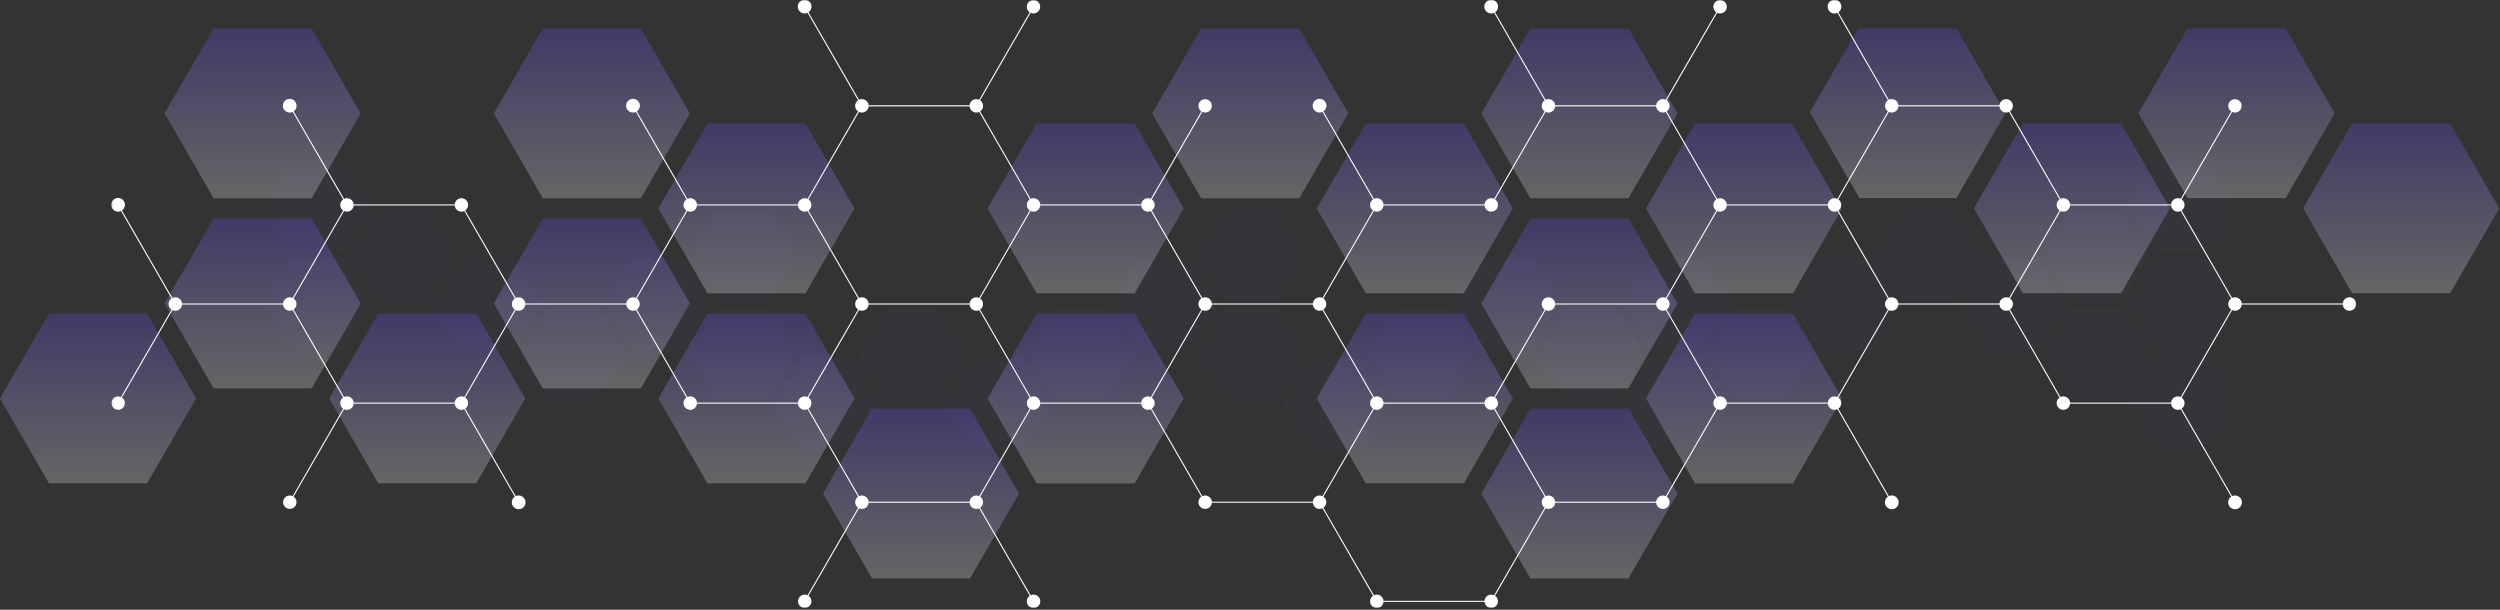 <svg width="1148" height="280" viewBox="0 0 1148 280" fill="none" xmlns="http://www.w3.org/2000/svg">
<rect x="0" y="0" width="1148" height="280" fill="#333333" stroke="none"/>
<g clip-path="url(#clip0_493_936)">
<g opacity="0.03">
<path d="M314.121 118.771H289.71L277.504 139.91L289.71 161.051H314.122L326.327 139.91L314.121 118.771Z" fill="#6C4FFE"/>
<path d="M353.087 141.268H328.675L316.469 162.409L328.675 183.554H353.087L365.293 162.413L353.087 141.268Z" fill="#6C4FFE"/>
<path d="M250.743 141.268L238.537 162.409L250.743 183.554H275.155L287.361 162.413L275.155 141.272L250.743 141.268Z" fill="#6C4FFE"/>
<path d="M431.019 141.268H406.607L394.401 162.409L406.607 183.554H431.019L443.225 162.413L431.019 141.268Z" fill="#6C4FFE"/>
<path d="M367.642 163.765L355.436 184.906L367.642 206.047H392.053L404.259 184.906L392.053 163.765H367.642Z" fill="#6C4FFE"/>
<path d="M445.572 163.765L433.365 184.906L445.571 206.047H469.983L482.189 184.906L469.983 163.765H445.572Z" fill="#6C4FFE"/>
<path d="M236.188 118.771H211.776L199.571 139.91L211.777 161.051H236.189L248.395 139.91L236.188 118.771Z" fill="#6C4FFE"/>
<path d="M133.846 73.777L121.64 94.922L133.846 116.059H158.257L170.463 94.922L158.257 73.777H133.846Z" fill="#6C4FFE"/>
<path d="M974.972 138.503L987.178 117.362L974.972 96.221H950.561L938.354 117.362L950.561 138.503H974.972Z" fill="#6C4FFE"/>
<path d="M586.883 138.556L599.089 117.415L586.883 96.274H562.471L550.265 117.415L562.471 138.556H586.883Z" fill="#6C4FFE"/>
<path d="M781.714 161.053L793.92 139.912L781.714 118.771H757.302L745.093 139.91L757.299 161.051L781.714 161.053Z" fill="#6C4FFE"/>
<path d="M989.527 73.724L977.321 94.865L989.527 116.006H1013.94L1026.15 94.865L1013.94 73.724H989.527Z" fill="#6C4FFE"/>
<path d="M484.544 141.268L472.338 162.409L484.544 183.554H508.956L521.162 162.413L508.956 141.272L484.544 141.268Z" fill="#6C4FFE"/>
<path d="M133.846 118.771L121.64 139.91L133.846 161.051H158.257L170.463 139.91L158.257 118.771H133.846Z" fill="#6C4FFE"/>
<path d="M353.087 138.556L365.293 117.415L353.087 96.274H328.675L316.47 117.415L328.676 138.556H353.087Z" fill="#6C4FFE"/>
<path d="M197.222 96.274H172.811L160.605 117.415L172.811 138.556H197.223L209.429 117.415L197.222 96.274Z" fill="#6C4FFE"/>
<path d="M547.918 118.771H523.506L511.3 139.91L523.506 161.051H547.918L560.123 139.91L547.918 118.771Z" fill="#6C4FFE"/>
<path d="M936.007 118.718H911.595L899.389 139.859L911.595 161H936.007L948.213 139.859L936.007 118.718Z" fill="#6C4FFE"/>
<path d="M897.508 96.17H873.095L860.89 117.311L873.095 138.452H897.508L909.714 117.311L897.508 96.17Z" fill="#6C4FFE"/>
<path d="M974.972 141.215H950.561L938.355 162.356L950.562 183.497H974.973L987.179 162.356L974.972 141.215Z" fill="#6C4FFE"/>
<path d="M835.233 118.771L823.027 139.91L835.233 161.051H859.649L871.849 139.91L859.649 118.771H835.233Z" fill="#6C4FFE"/>
<path d="M989.27 162.545L977.07 183.686L989.276 204.827H1013.69L1025.89 183.686L1013.68 162.545H989.27Z" fill="#6C4FFE"/>
<path d="M989.527 118.718L977.321 139.859L989.527 161H1013.94L1026.15 139.859L1013.94 118.718H989.527Z" fill="#6C4FFE"/>
<path d="M796.271 141.268L784.064 162.409L796.271 183.554H820.682L832.888 162.413L820.682 141.272L796.271 141.268Z" fill="#6C4FFE"/>
<path d="M703.782 118.771H679.37L667.164 139.91L679.37 161.051H703.782L715.988 139.91L703.782 118.771Z" fill="#6C4FFE"/>
<path d="M640.402 141.268L628.196 162.409L640.402 183.55H664.814L677.02 162.409L664.814 141.268H640.402Z" fill="#6C4FFE"/>
<path d="M586.883 141.268H562.471L550.265 162.409L562.471 183.55H586.883L599.089 162.409L586.883 141.268Z" fill="#6C4FFE"/>
<path d="M601.438 163.765L589.231 184.906L601.438 206.047H625.849L638.054 184.906L625.849 163.765H601.438Z" fill="#6C4FFE"/>
<path d="M757.302 163.765L745.093 184.906L757.299 206.047H781.711L793.917 184.906L781.711 163.765H757.302Z" fill="#6C4FFE"/>
<path d="M742.747 141.268H718.335L706.129 162.409L718.335 183.55H742.747L754.953 162.409L742.747 141.268Z" fill="#6C4FFE"/>
</g>
<g opacity="0.25">
<path d="M218.702 143.975H173.677L151.161 182.968L173.677 221.958H218.702L241.215 182.965L229.959 163.465L218.702 143.975Z" fill="url(#paint0_linear_493_936)"/>
<path d="M305.541 119.834L294.285 100.334H249.259L226.746 139.327L238.002 158.827L249.258 178.327H294.283L316.796 139.334L305.541 119.834Z" fill="url(#paint1_linear_493_936)"/>
<path d="M143.12 100.338H98.095L75.581 139.331L98.094 178.324H143.119L165.632 139.331L143.12 100.338Z" fill="url(#paint2_linear_493_936)"/>
<path d="M476.006 143.975L453.493 182.968L464.749 202.468L476.005 221.968H521.03L543.543 182.975L521.03 143.982L476.006 143.975Z" fill="url(#paint3_linear_493_936)"/>
<path d="M369.866 143.975H324.841L302.329 182.968L324.841 221.958H369.866L392.379 182.965L369.866 143.975Z" fill="url(#paint4_linear_493_936)"/>
<path d="M400.423 187.612L377.911 226.605L400.423 265.598H445.448L467.96 226.605L456.704 207.105L445.448 187.605L400.423 187.612Z" fill="url(#paint5_linear_493_936)"/>
<path d="M702.752 91.048H747.777L759.033 71.548L770.289 52.048L747.778 13.062H702.752L680.24 52.055L691.496 71.555L702.752 91.048Z" fill="url(#paint6_linear_493_936)"/>
<path d="M143.12 91.048L165.633 52.055L143.12 13.062H98.095L75.581 52.055L98.094 91.048H143.12Z" fill="url(#paint7_linear_493_936)"/>
<path d="M680.24 139.331L702.752 178.324H747.777L770.289 139.331L747.777 100.338H702.752L680.24 139.331Z" fill="url(#paint8_linear_493_936)"/>
<path d="M521.031 56.7H476.006L453.493 95.693L476.006 134.686H521.031L543.544 95.693L532.288 76.193L521.031 56.7Z" fill="url(#paint9_linear_493_936)"/>
<path d="M294.284 91.048L305.54 71.548L316.796 52.048L294.284 13.062H249.259L226.747 52.055L249.26 91.048H294.284Z" fill="url(#paint10_linear_493_936)"/>
<path d="M302.329 95.693L324.842 134.686H369.867L392.38 95.693L369.867 56.7H324.842L313.586 76.2L302.329 95.693Z" fill="url(#paint11_linear_493_936)"/>
<path d="M22.512 143.975L0 182.968L22.512 221.958H67.537L90.05 182.968L67.537 143.975H22.512Z" fill="url(#paint12_linear_493_936)"/>
<path d="M1004.52 13L982.014 51.992L993.27 71.492L1004.53 90.992H1049.55L1060.81 71.492L1072.06 51.992L1049.55 13H1004.52Z" fill="url(#paint13_linear_493_936)"/>
<path d="M619.126 52.055L596.613 13.063H551.588L529.076 52.056L540.332 71.556L551.588 91.056H596.613L607.869 71.556L619.126 52.055Z" fill="url(#paint14_linear_493_936)"/>
<path d="M853.36 13L831.105 51.541L853.879 90.985H898.379L909.635 71.485L920.891 51.985L898.385 13H853.36Z" fill="url(#paint15_linear_493_936)"/>
<path d="M1080.11 56.637L1068.85 76.137L1057.59 95.637L1080.11 134.63H1125.13L1147.64 95.637L1125.13 56.645L1080.11 56.637Z" fill="url(#paint16_linear_493_936)"/>
<path d="M973.967 56.637H928.942L917.686 76.137L906.43 95.637L928.942 134.63H973.967L996.48 95.637L985.224 76.137L973.967 56.637Z" fill="url(#paint17_linear_493_936)"/>
<path d="M672.196 134.685L694.709 95.692L683.453 76.192L672.197 56.692H627.172L615.916 76.192L604.659 95.692L627.172 134.685H672.196Z" fill="url(#paint18_linear_493_936)"/>
<path d="M694.708 182.967L672.195 143.974H627.17L604.658 182.967L627.17 221.958H672.195L683.451 202.458L694.708 182.967Z" fill="url(#paint19_linear_493_936)"/>
<path d="M702.752 187.612L691.496 207.112L680.24 226.612L702.752 265.605H747.777L770.289 226.612L759.033 207.112L747.777 187.612H702.752Z" fill="url(#paint20_linear_493_936)"/>
<path d="M778.335 56.7L767.078 76.2L755.822 95.7L778.334 134.693H823.359L845.611 96.151L822.838 56.707L778.335 56.7Z" fill="url(#paint21_linear_493_936)"/>
<path d="M778.335 143.975L755.823 182.968L767.079 202.468L778.336 221.968H823.361L845.873 182.975L823.361 143.982L778.335 143.975Z" fill="url(#paint22_linear_493_936)"/>
</g>
<mask id="mask0_493_936" style="mask-type:luminance" maskUnits="userSpaceOnUse" x="51" y="0" width="1031" height="280">
<path d="M1081.95 0H51.145V279.218H1081.95V0Z" fill="white"/>
</mask>
<g mask="url(#mask0_493_936)">
<path d="M788.11 0.548C787.697 0.832 787.36 1.212 787.126 1.656C786.893 2.099 786.772 2.593 786.772 3.094C786.772 3.595 786.893 4.089 787.126 4.532C787.36 4.976 787.697 5.356 788.11 5.64L764.919 45.807C764.467 45.591 763.969 45.488 763.468 45.507C762.968 45.527 762.479 45.668 762.045 45.918C761.611 46.169 761.245 46.521 760.978 46.945C760.711 47.369 760.551 47.852 760.512 48.351H714.129C714.09 47.851 713.93 47.369 713.663 46.945C713.396 46.521 713.029 46.168 712.595 45.918C712.161 45.667 711.672 45.526 711.172 45.507C710.671 45.487 710.173 45.591 709.721 45.807L686.531 5.64C687.205 5.182 687.675 4.48 687.843 3.682C688.011 2.885 687.864 2.053 687.432 1.362C687.001 0.67 686.318 0.173 685.528 -0.026C684.737 -0.225 683.901 -0.111 683.193 0.293C682.485 0.697 681.961 1.36 681.731 2.142C681.501 2.924 681.583 3.765 681.959 4.488C682.335 5.211 682.977 5.76 683.749 6.021C684.521 6.281 685.364 6.233 686.102 5.885L709.293 46.053C708.88 46.337 708.543 46.717 708.309 47.161C708.076 47.604 707.955 48.098 707.955 48.599C707.955 49.1 708.076 49.594 708.309 50.037C708.543 50.481 708.88 50.861 709.293 51.145L686.102 91.312C685.65 91.096 685.152 90.993 684.651 91.012C684.15 91.032 683.662 91.173 683.228 91.424C682.794 91.674 682.427 92.027 682.16 92.451C681.893 92.875 681.733 93.357 681.695 93.857H635.312C635.273 93.357 635.113 92.875 634.846 92.451C634.579 92.027 634.213 91.674 633.779 91.424C633.345 91.173 632.856 91.032 632.356 91.012C631.855 90.993 631.357 91.096 630.905 91.312L607.714 51.145C608.388 50.687 608.858 49.985 609.027 49.187C609.195 48.389 609.047 47.557 608.616 46.865C608.184 46.174 607.501 45.676 606.711 45.477C605.92 45.278 605.083 45.392 604.375 45.797C603.667 46.201 603.143 46.864 602.913 47.646C602.683 48.428 602.764 49.269 603.141 49.992C603.517 50.716 604.159 51.265 604.931 51.526C605.704 51.786 606.547 51.738 607.285 51.39L630.476 91.558C630.063 91.842 629.726 92.222 629.492 92.666C629.259 93.109 629.138 93.603 629.138 94.104C629.138 94.605 629.259 95.099 629.492 95.542C629.726 95.986 630.063 96.366 630.476 96.65L607.285 136.818C606.833 136.602 606.335 136.499 605.834 136.518C605.334 136.538 604.845 136.679 604.411 136.929C603.977 137.18 603.611 137.532 603.344 137.956C603.077 138.38 602.917 138.862 602.878 139.362H556.495C556.456 138.862 556.296 138.38 556.029 137.956C555.762 137.532 555.395 137.18 554.961 136.929C554.527 136.679 554.039 136.538 553.538 136.518C553.038 136.499 552.54 136.602 552.088 136.818L547.345 128.601L528.897 96.65C529.31 96.366 529.647 95.986 529.88 95.542C530.113 95.099 530.235 94.605 530.235 94.104C530.235 93.603 530.113 93.109 529.88 92.666C529.647 92.222 529.31 91.842 528.897 91.558L552.088 51.39C552.807 51.727 553.628 51.773 554.38 51.518C555.133 51.263 555.757 50.727 556.123 50.022C556.488 49.317 556.567 48.498 556.343 47.737C556.118 46.975 555.608 46.33 554.918 45.936C554.229 45.542 553.413 45.43 552.643 45.624C551.873 45.818 551.208 46.302 550.787 46.975C550.365 47.648 550.221 48.458 550.383 49.236C550.546 50.013 551.003 50.697 551.659 51.145L528.468 91.312C528.016 91.096 527.518 90.993 527.017 91.012C526.516 91.031 526.027 91.172 525.593 91.423C525.159 91.674 524.793 92.026 524.525 92.45C524.258 92.874 524.098 93.357 524.06 93.857H477.678C477.639 93.357 477.479 92.875 477.212 92.451C476.945 92.027 476.579 91.674 476.145 91.424C475.711 91.173 475.222 91.032 474.722 91.012C474.221 90.993 473.723 91.096 473.271 91.312L468.394 82.865L450.08 51.145C450.492 50.861 450.83 50.481 451.063 50.037C451.296 49.594 451.418 49.1 451.418 48.599C451.418 48.098 451.296 47.604 451.063 47.161C450.83 46.717 450.492 46.337 450.08 46.053L473.27 5.885C473.989 6.222 474.811 6.268 475.563 6.013C476.316 5.758 476.94 5.222 477.306 4.517C477.672 3.812 477.751 2.992 477.526 2.23C477.302 1.468 476.791 0.823 476.101 0.429C475.411 0.035 474.596 -0.077 473.826 0.117C473.055 0.311 472.39 0.795 471.968 1.468C471.547 2.142 471.402 2.952 471.565 3.73C471.728 4.507 472.185 5.192 472.841 5.64L449.651 45.807C449.199 45.591 448.701 45.488 448.2 45.507C447.7 45.527 447.211 45.668 446.777 45.918C446.343 46.169 445.977 46.521 445.71 46.945C445.442 47.369 445.283 47.852 445.244 48.351H398.861C398.822 47.852 398.662 47.369 398.395 46.945C398.128 46.521 397.761 46.169 397.327 45.918C396.893 45.668 396.405 45.527 395.904 45.507C395.404 45.488 394.906 45.591 394.454 45.807L371.262 5.64C371.936 5.182 372.406 4.48 372.574 3.682C372.742 2.885 372.595 2.053 372.163 1.362C371.732 0.67 371.049 0.173 370.259 -0.026C369.468 -0.225 368.632 -0.111 367.924 0.293C367.216 0.697 366.692 1.36 366.462 2.142C366.232 2.924 366.314 3.765 366.69 4.488C367.066 5.211 367.708 5.76 368.48 6.021C369.252 6.281 370.095 6.233 370.833 5.885L394.024 46.053C393.611 46.337 393.274 46.717 393.04 47.161C392.807 47.604 392.686 48.098 392.686 48.599C392.686 49.1 392.807 49.594 393.04 50.037C393.274 50.481 393.611 50.861 394.024 51.145L370.834 91.312C370.382 91.096 369.884 90.993 369.383 91.012C368.882 91.032 368.394 91.173 367.96 91.424C367.526 91.674 367.159 92.027 366.892 92.451C366.625 92.875 366.465 93.357 366.427 93.857H320.045C320.006 93.357 319.846 92.875 319.579 92.451C319.312 92.027 318.946 91.674 318.512 91.424C318.078 91.173 317.589 91.032 317.089 91.012C316.588 90.993 316.09 91.096 315.638 91.312L292.445 51.145C293.119 50.687 293.589 49.985 293.757 49.188C293.925 48.39 293.778 47.558 293.346 46.867C292.915 46.175 292.232 45.678 291.442 45.479C290.651 45.279 289.815 45.394 289.107 45.798C288.399 46.203 287.875 46.865 287.645 47.647C287.415 48.429 287.497 49.27 287.873 49.993C288.249 50.716 288.891 51.265 289.663 51.526C290.435 51.786 291.279 51.738 292.016 51.39L315.207 91.558C314.794 91.842 314.457 92.222 314.223 92.666C313.99 93.109 313.869 93.603 313.869 94.104C313.869 94.605 313.99 95.099 314.223 95.542C314.457 95.986 314.794 96.366 315.207 96.65L292.016 136.818C291.564 136.602 291.066 136.499 290.565 136.518C290.065 136.538 289.576 136.679 289.142 136.929C288.708 137.18 288.342 137.532 288.075 137.956C287.808 138.38 287.648 138.862 287.609 139.362H241.226C241.187 138.862 241.027 138.38 240.76 137.956C240.493 137.532 240.126 137.18 239.692 136.929C239.258 136.679 238.77 136.538 238.269 136.518C237.769 136.499 237.271 136.602 236.819 136.818L213.628 96.65C214.058 96.354 214.405 95.954 214.639 95.487C214.873 95.021 214.984 94.502 214.964 93.981C214.943 93.459 214.79 92.952 214.521 92.505C214.251 92.058 213.872 91.687 213.42 91.426C212.968 91.165 212.458 91.023 211.936 91.012C211.414 91.002 210.898 91.124 210.436 91.366C209.974 91.609 209.581 91.965 209.294 92.4C209.006 92.836 208.833 93.337 208.792 93.857H162.409C162.37 93.357 162.21 92.875 161.943 92.451C161.676 92.027 161.31 91.674 160.876 91.424C160.442 91.173 159.953 91.032 159.453 91.012C158.952 90.993 158.454 91.096 158.002 91.312L134.811 51.145C135.482 50.686 135.95 49.986 136.116 49.19C136.282 48.394 136.133 47.565 135.702 46.876C135.27 46.187 134.588 45.693 133.799 45.495C133.011 45.298 132.176 45.414 131.471 45.818C130.766 46.223 130.245 46.884 130.017 47.665C129.788 48.445 129.871 49.283 130.248 50.004C130.624 50.724 131.265 51.271 132.035 51.53C132.806 51.788 133.647 51.739 134.382 51.391L157.573 91.558C157.16 91.842 156.823 92.222 156.589 92.666C156.356 93.109 156.235 93.603 156.235 94.104C156.235 94.605 156.356 95.099 156.589 95.542C156.823 95.986 157.16 96.366 157.573 96.65L141.623 124.276L134.382 136.818C133.93 136.602 133.432 136.499 132.931 136.518C132.431 136.538 131.942 136.679 131.508 136.929C131.074 137.18 130.708 137.532 130.441 137.956C130.174 138.38 130.014 138.862 129.975 139.362H83.592C83.553 138.862 83.393 138.38 83.126 137.956C82.859 137.532 82.492 137.179 82.058 136.929C81.624 136.678 81.135 136.537 80.635 136.518C80.134 136.499 79.636 136.602 79.184 136.818L55.994 96.65C56.668 96.192 57.139 95.49 57.307 94.692C57.475 93.894 57.328 93.062 56.896 92.371C56.464 91.679 55.781 91.181 54.991 90.982C54.2 90.783 53.363 90.897 52.655 91.302C51.947 91.706 51.423 92.369 51.193 93.151C50.963 93.933 51.044 94.774 51.421 95.497C51.797 96.221 52.439 96.77 53.211 97.031C53.984 97.291 54.827 97.243 55.565 96.895L78.756 137.063C78.343 137.347 78.006 137.727 77.772 138.171C77.539 138.614 77.418 139.108 77.418 139.609C77.418 140.11 77.539 140.604 77.772 141.047C78.006 141.491 78.343 141.871 78.756 142.155L55.565 182.323C54.845 181.986 54.023 181.94 53.271 182.195C52.518 182.45 51.893 182.986 51.527 183.691C51.161 184.397 51.082 185.216 51.307 185.979C51.531 186.741 52.042 187.387 52.732 187.781C53.422 188.175 54.238 188.287 55.009 188.093C55.779 187.899 56.445 187.415 56.867 186.741C57.288 186.067 57.433 185.257 57.27 184.479C57.107 183.701 56.65 183.016 55.994 182.568L79.184 142.401C79.636 142.617 80.134 142.72 80.635 142.701C81.135 142.682 81.624 142.541 82.058 142.29C82.492 142.04 82.859 141.687 83.126 141.263C83.393 140.839 83.553 140.357 83.592 139.857H129.974C130.013 140.357 130.173 140.839 130.44 141.263C130.707 141.687 131.073 142.039 131.507 142.29C131.941 142.54 132.429 142.682 132.93 142.701C133.431 142.721 133.929 142.618 134.381 142.402L150.332 170.029L157.572 182.569C157.159 182.853 156.822 183.233 156.588 183.677C156.355 184.12 156.234 184.614 156.234 185.115C156.234 185.616 156.355 186.11 156.588 186.553C156.822 186.997 157.159 187.377 157.572 187.661L134.382 227.828C133.663 227.491 132.841 227.445 132.088 227.7C131.336 227.955 130.711 228.491 130.346 229.196C129.98 229.901 129.901 230.721 130.125 231.483C130.35 232.245 130.86 232.89 131.55 233.284C132.24 233.678 133.056 233.79 133.826 233.596C134.596 233.402 135.262 232.918 135.683 232.245C136.105 231.571 136.249 230.761 136.087 229.983C135.924 229.206 135.467 228.521 134.811 228.073L158.002 187.901C158.454 188.117 158.952 188.22 159.452 188.201C159.953 188.181 160.441 188.04 160.875 187.79C161.309 187.539 161.676 187.187 161.943 186.763C162.21 186.339 162.37 185.857 162.409 185.357H208.792C208.831 185.857 208.991 186.339 209.258 186.763C209.525 187.187 209.891 187.539 210.325 187.79C210.759 188.04 211.248 188.181 211.748 188.201C212.249 188.22 212.747 188.117 213.199 187.901L236.39 228.069C235.716 228.527 235.245 229.229 235.077 230.027C234.909 230.824 235.057 231.656 235.488 232.347C235.92 233.039 236.602 233.536 237.393 233.735C238.183 233.934 239.02 233.82 239.728 233.416C240.436 233.012 240.959 232.349 241.189 231.567C241.419 230.785 241.338 229.944 240.962 229.221C240.585 228.498 239.944 227.949 239.172 227.688C238.399 227.428 237.556 227.476 236.819 227.824L213.628 187.656C214.041 187.372 214.378 186.992 214.611 186.548C214.844 186.105 214.966 185.611 214.966 185.11C214.966 184.609 214.844 184.115 214.611 183.672C214.378 183.228 214.041 182.848 213.628 182.564L229.578 154.938L236.819 142.397C237.271 142.613 237.769 142.716 238.269 142.697C238.77 142.677 239.258 142.536 239.692 142.286C240.126 142.035 240.493 141.683 240.76 141.259C241.027 140.835 241.187 140.353 241.226 139.853H287.609C287.648 140.353 287.808 140.835 288.075 141.259C288.342 141.683 288.708 142.035 289.142 142.286C289.576 142.536 290.065 142.677 290.565 142.697C291.066 142.716 291.564 142.613 292.016 142.397L315.207 182.565C314.777 182.861 314.429 183.261 314.196 183.728C313.962 184.194 313.85 184.713 313.871 185.234C313.892 185.756 314.044 186.263 314.314 186.71C314.584 187.157 314.962 187.528 315.414 187.789C315.866 188.05 316.377 188.192 316.899 188.203C317.42 188.213 317.936 188.092 318.398 187.849C318.86 187.606 319.253 187.251 319.541 186.815C319.829 186.379 320.001 185.878 320.043 185.358H366.426C366.465 185.858 366.624 186.34 366.892 186.764C367.159 187.188 367.525 187.54 367.959 187.791C368.393 188.041 368.882 188.182 369.382 188.202C369.883 188.221 370.381 188.118 370.833 187.902L394.024 228.07C393.611 228.354 393.274 228.734 393.04 229.178C392.807 229.621 392.686 230.115 392.686 230.616C392.686 231.117 392.807 231.611 393.04 232.054C393.274 232.498 393.611 232.878 394.024 233.162L370.833 273.33C370.114 272.993 369.292 272.947 368.54 273.202C367.788 273.457 367.164 273.993 366.798 274.698C366.432 275.403 366.353 276.222 366.578 276.983C366.802 277.745 367.313 278.391 368.002 278.784C368.692 279.178 369.507 279.29 370.277 279.096C371.047 278.903 371.713 278.418 372.134 277.745C372.555 277.072 372.7 276.262 372.537 275.485C372.375 274.707 371.918 274.023 371.262 273.575L394.453 233.407C394.905 233.623 395.403 233.726 395.903 233.707C396.404 233.687 396.892 233.546 397.326 233.296C397.76 233.045 398.127 232.693 398.394 232.269C398.661 231.845 398.821 231.363 398.86 230.863H445.245C445.284 231.363 445.443 231.845 445.711 232.269C445.978 232.693 446.344 233.045 446.778 233.296C447.212 233.546 447.701 233.687 448.201 233.707C448.702 233.726 449.2 233.623 449.652 233.407L454.462 241.739L472.842 273.575C472.429 273.859 472.092 274.239 471.858 274.683C471.625 275.126 471.504 275.62 471.504 276.121C471.504 276.622 471.625 277.116 471.858 277.559C472.092 278.003 472.429 278.383 472.842 278.667L473.271 278.912C473.742 279.137 474.263 279.24 474.785 279.209C475.307 279.179 475.813 279.017 476.255 278.738C476.697 278.459 477.062 278.073 477.314 277.615C477.567 277.157 477.699 276.643 477.699 276.121C477.699 275.598 477.567 275.084 477.314 274.626C477.062 274.168 476.697 273.782 476.255 273.503C475.813 273.224 475.307 273.062 474.785 273.032C474.263 273.001 473.742 273.104 473.271 273.329L461.711 253.306L450.08 233.161C450.492 232.877 450.83 232.497 451.063 232.053C451.296 231.61 451.418 231.116 451.418 230.615C451.418 230.114 451.296 229.62 451.063 229.177C450.83 228.733 450.492 228.353 450.08 228.069L473.27 187.901C473.722 188.117 474.22 188.22 474.72 188.201C475.221 188.181 475.709 188.04 476.143 187.79C476.577 187.539 476.944 187.187 477.211 186.763C477.478 186.339 477.638 185.857 477.677 185.357H524.059C524.098 185.857 524.257 186.339 524.525 186.763C524.792 187.187 525.158 187.54 525.592 187.79C526.027 188.041 526.515 188.182 527.016 188.201C527.517 188.22 528.015 188.117 528.467 187.901L551.658 228.069C551.228 228.365 550.88 228.765 550.647 229.232C550.413 229.698 550.301 230.217 550.322 230.738C550.343 231.26 550.495 231.767 550.765 232.214C551.035 232.661 551.413 233.032 551.865 233.293C552.317 233.554 552.828 233.696 553.35 233.707C553.871 233.717 554.387 233.596 554.849 233.353C555.311 233.11 555.704 232.755 555.992 232.319C556.28 231.883 556.452 231.382 556.494 230.862H602.877C602.916 231.362 603.076 231.844 603.343 232.268C603.61 232.692 603.976 233.044 604.41 233.295C604.844 233.545 605.333 233.686 605.833 233.706C606.334 233.725 606.832 233.622 607.284 233.406L630.475 273.574C630.045 273.87 629.697 274.27 629.464 274.737C629.23 275.203 629.118 275.722 629.139 276.243C629.16 276.765 629.312 277.272 629.582 277.719C629.852 278.166 630.23 278.537 630.682 278.798C631.134 279.059 631.645 279.201 632.167 279.212C632.688 279.222 633.204 279.101 633.666 278.858C634.128 278.615 634.521 278.26 634.809 277.824C635.097 277.388 635.269 276.887 635.311 276.367H681.695C681.736 276.887 681.909 277.388 682.197 277.824C682.484 278.26 682.877 278.615 683.339 278.858C683.801 279.101 684.317 279.222 684.839 279.212C685.361 279.201 685.871 279.059 686.323 278.798C686.775 278.537 687.154 278.166 687.424 277.719C687.693 277.272 687.846 276.765 687.867 276.243C687.887 275.722 687.776 275.203 687.542 274.737C687.308 274.27 686.961 273.87 686.531 273.574L709.722 233.406C710.174 233.622 710.672 233.725 711.173 233.706C711.673 233.687 712.162 233.546 712.596 233.295C713.03 233.045 713.397 232.692 713.664 232.268C713.931 231.844 714.091 231.362 714.13 230.862H760.513C760.554 231.382 760.727 231.883 761.015 232.319C761.302 232.755 761.695 233.11 762.157 233.353C762.619 233.596 763.135 233.717 763.657 233.707C764.179 233.696 764.689 233.554 765.141 233.293C765.593 233.032 765.972 232.661 766.242 232.214C766.511 231.767 766.664 231.26 766.685 230.738C766.705 230.217 766.594 229.698 766.36 229.232C766.126 228.765 765.779 228.365 765.349 228.069L788.539 187.901C788.991 188.117 789.489 188.22 789.99 188.201C790.49 188.182 790.979 188.041 791.413 187.79C791.847 187.54 792.214 187.187 792.481 186.763C792.748 186.339 792.908 185.857 792.947 185.357H839.329C839.368 185.857 839.528 186.339 839.795 186.763C840.062 187.187 840.428 187.539 840.862 187.79C841.296 188.04 841.785 188.181 842.285 188.201C842.786 188.22 843.284 188.117 843.736 187.901L866.927 228.069C866.253 228.527 865.782 229.229 865.614 230.027C865.446 230.824 865.594 231.656 866.025 232.347C866.457 233.039 867.139 233.536 867.93 233.735C868.72 233.934 869.557 233.82 870.265 233.416C870.973 233.012 871.496 232.349 871.726 231.567C871.956 230.785 871.875 229.944 871.499 229.221C871.122 228.498 870.481 227.949 869.709 227.688C868.936 227.428 868.093 227.476 867.356 227.824L844.165 187.66C844.578 187.376 844.915 186.996 845.148 186.552C845.381 186.109 845.503 185.615 845.503 185.114C845.503 184.613 845.381 184.119 845.148 183.676C844.915 183.232 844.578 182.852 844.165 182.568L867.356 142.401C867.808 142.617 868.306 142.72 868.806 142.701C869.307 142.681 869.795 142.54 870.229 142.29C870.663 142.039 871.03 141.687 871.297 141.263C871.564 140.839 871.724 140.357 871.763 139.857H918.145C918.184 140.357 918.343 140.839 918.611 141.263C918.878 141.687 919.244 142.04 919.678 142.29C920.113 142.541 920.601 142.682 921.102 142.701C921.603 142.72 922.101 142.617 922.553 142.401L945.745 182.568C945.315 182.864 944.967 183.264 944.734 183.731C944.5 184.197 944.388 184.716 944.409 185.237C944.43 185.759 944.582 186.266 944.852 186.713C945.122 187.16 945.5 187.531 945.952 187.792C946.404 188.053 946.915 188.195 947.437 188.206C947.958 188.216 948.474 188.095 948.936 187.852C949.398 187.609 949.792 187.254 950.079 186.818C950.367 186.382 950.539 185.881 950.581 185.361H996.964C997.003 185.861 997.163 186.343 997.43 186.767C997.697 187.191 998.063 187.543 998.497 187.794C998.931 188.044 999.42 188.185 999.92 188.205C1000.42 188.224 1000.92 188.121 1001.37 187.905L1024.56 228.073C1023.89 228.532 1023.42 229.233 1023.25 230.031C1023.08 230.829 1023.23 231.661 1023.66 232.353C1024.09 233.044 1024.77 233.542 1025.57 233.741C1026.36 233.94 1027.19 233.826 1027.9 233.421C1028.61 233.017 1029.13 232.354 1029.36 231.572C1029.59 230.79 1029.51 229.949 1029.14 229.226C1028.76 228.502 1028.12 227.953 1027.34 227.692C1026.57 227.432 1025.73 227.48 1024.99 227.828L1001.8 187.66C1002.21 187.376 1002.55 186.996 1002.78 186.552C1003.02 186.109 1003.14 185.615 1003.14 185.114C1003.14 184.613 1003.02 184.119 1002.78 183.676C1002.55 183.232 1002.21 182.852 1001.8 182.568L1024.99 142.401C1025.44 142.617 1025.94 142.72 1026.44 142.701C1026.94 142.682 1027.43 142.541 1027.87 142.29C1028.3 142.04 1028.67 141.687 1028.93 141.263C1029.2 140.839 1029.36 140.357 1029.4 139.857H1075.78C1075.85 140.654 1076.22 141.395 1076.81 141.925C1077.41 142.455 1078.19 142.733 1078.99 142.702C1079.79 142.67 1080.54 142.33 1081.1 141.754C1081.65 141.177 1081.96 140.409 1081.96 139.61C1081.96 138.811 1081.65 138.043 1081.1 137.466C1080.54 136.89 1079.79 136.55 1078.99 136.518C1078.19 136.487 1077.41 136.765 1076.81 137.295C1076.22 137.825 1075.85 138.566 1075.78 139.363H1029.4C1029.36 138.863 1029.2 138.381 1028.93 137.957C1028.66 137.533 1028.3 137.18 1027.86 136.93C1027.43 136.679 1026.94 136.538 1026.44 136.519C1025.94 136.5 1025.44 136.603 1024.99 136.819L1020.24 128.601L1001.8 96.65C1002.21 96.366 1002.55 95.986 1002.78 95.542C1003.02 95.099 1003.14 94.605 1003.14 94.104C1003.14 93.603 1003.02 93.109 1002.78 92.666C1002.55 92.222 1002.21 91.842 1001.8 91.558L1024.99 51.39C1025.71 51.727 1026.53 51.773 1027.28 51.518C1028.04 51.263 1028.66 50.727 1029.03 50.022C1029.39 49.317 1029.47 48.498 1029.25 47.737C1029.02 46.975 1028.51 46.33 1027.82 45.936C1027.13 45.542 1026.32 45.43 1025.55 45.624C1024.78 45.818 1024.11 46.302 1023.69 46.975C1023.27 47.648 1023.12 48.458 1023.29 49.236C1023.45 50.013 1023.91 50.697 1024.56 51.145L1001.37 91.312C1000.92 91.096 1000.42 90.993 999.92 91.012C999.419 91.032 998.931 91.173 998.497 91.424C998.063 91.674 997.696 92.027 997.429 92.451C997.162 92.875 997.002 93.357 996.964 93.857H950.581C950.542 93.357 950.382 92.875 950.115 92.451C949.848 92.027 949.482 91.674 949.048 91.424C948.614 91.173 948.125 91.032 947.625 91.012C947.124 90.993 946.626 91.096 946.174 91.312L922.983 51.145C923.413 50.849 923.761 50.449 923.994 49.982C924.228 49.515 924.339 48.996 924.319 48.475C924.298 47.953 924.145 47.445 923.875 46.998C923.605 46.551 923.227 46.18 922.774 45.919C922.322 45.658 921.811 45.516 921.289 45.506C920.767 45.495 920.251 45.617 919.789 45.86C919.327 46.103 918.934 46.459 918.646 46.894C918.359 47.33 918.186 47.832 918.145 48.352H871.764C871.725 47.852 871.565 47.37 871.298 46.946C871.031 46.522 870.664 46.17 870.23 45.919C869.796 45.669 869.308 45.528 868.807 45.508C868.307 45.489 867.809 45.592 867.357 45.808L844.165 5.64C844.838 5.182 845.307 4.481 845.475 3.685C845.643 2.888 845.496 2.058 845.065 1.367C844.634 0.677 843.952 0.18 843.163 -0.019C842.373 -0.218 841.538 -0.103 840.831 0.3C840.124 0.704 839.601 1.366 839.371 2.147C839.141 2.927 839.223 3.767 839.598 4.489C839.974 5.211 840.615 5.76 841.386 6.02C842.157 6.281 842.999 6.232 843.736 5.885L866.927 46.053C866.514 46.337 866.177 46.717 865.943 47.161C865.71 47.604 865.589 48.098 865.589 48.599C865.589 49.1 865.71 49.594 865.943 50.037C866.177 50.481 866.514 50.861 866.927 51.145L843.737 91.312C843.285 91.096 842.787 90.993 842.286 91.012C841.785 91.031 841.296 91.172 840.862 91.423C840.428 91.674 840.061 92.026 839.794 92.45C839.527 92.874 839.367 93.357 839.329 93.857H792.945C792.906 93.357 792.746 92.874 792.479 92.45C792.212 92.026 791.846 91.674 791.411 91.423C790.977 91.172 790.489 91.031 789.988 91.012C789.487 90.993 788.989 91.096 788.537 91.312L765.345 51.145C765.758 50.861 766.095 50.481 766.328 50.037C766.561 49.594 766.683 49.1 766.683 48.599C766.683 48.098 766.561 47.604 766.328 47.161C766.095 46.717 765.758 46.337 765.345 46.053L788.539 5.885C788.958 6.084 789.416 6.187 789.88 6.185C790.344 6.183 790.802 6.077 791.219 5.874C791.637 5.671 792.003 5.377 792.291 5.013C792.579 4.649 792.782 4.225 792.884 3.773C792.986 3.32 792.985 2.85 792.88 2.398C792.776 1.946 792.571 1.523 792.281 1.161C791.991 0.799 791.624 0.506 791.205 0.305C790.787 0.105 790.329 0.001 789.865 0.001C789.406 0.001 788.953 0.103 788.539 0.301M236.39 142.155L220.445 169.781L213.204 182.323C212.752 182.107 212.254 182.004 211.753 182.023C211.253 182.043 210.764 182.184 210.33 182.434C209.896 182.685 209.53 183.037 209.263 183.461C208.996 183.885 208.836 184.367 208.797 184.867H162.409C162.37 184.367 162.21 183.885 161.943 183.461C161.676 183.037 161.309 182.685 160.875 182.434C160.441 182.184 159.953 182.042 159.452 182.023C158.952 182.003 158.454 182.106 158.002 182.322L142.051 154.695L134.811 142.155C135.224 141.871 135.561 141.491 135.794 141.047C136.027 140.604 136.149 140.11 136.149 139.609C136.149 139.108 136.027 138.614 135.794 138.171C135.561 137.727 135.224 137.347 134.811 137.063L150.761 109.437L158.002 96.895C158.454 97.111 158.952 97.214 159.452 97.195C159.953 97.175 160.441 97.034 160.875 96.784C161.309 96.533 161.676 96.181 161.943 95.757C162.21 95.333 162.37 94.851 162.409 94.351H208.792C208.831 94.851 208.991 95.333 209.258 95.757C209.525 96.181 209.891 96.533 210.325 96.784C210.759 97.034 211.248 97.175 211.748 97.195C212.249 97.214 212.747 97.111 213.199 96.895L236.39 137.063C235.977 137.347 235.64 137.727 235.406 138.171C235.173 138.614 235.052 139.108 235.052 139.609C235.052 140.11 235.173 140.604 235.406 141.047C235.64 141.491 235.977 141.871 236.39 142.155ZM607.714 137.063L630.905 96.895C631.357 97.111 631.855 97.214 632.355 97.195C632.856 97.175 633.344 97.034 633.778 96.784C634.212 96.533 634.579 96.181 634.846 95.757C635.113 95.333 635.273 94.851 635.312 94.351H681.695C681.736 94.871 681.909 95.373 682.197 95.808C682.484 96.243 682.877 96.599 683.339 96.842C683.801 97.085 684.317 97.206 684.839 97.196C685.361 97.185 685.871 97.043 686.323 96.782C686.775 96.521 687.154 96.15 687.424 95.703C687.693 95.256 687.846 94.749 687.867 94.227C687.887 93.706 687.776 93.188 687.542 92.721C687.308 92.254 686.961 91.854 686.531 91.558L709.722 51.39C710.174 51.606 710.672 51.709 711.173 51.69C711.673 51.671 712.162 51.53 712.596 51.279C713.03 51.029 713.397 50.676 713.664 50.252C713.931 49.828 714.091 49.346 714.13 48.846H760.513C760.552 49.346 760.711 49.828 760.979 50.252C761.246 50.676 761.612 51.028 762.046 51.279C762.48 51.529 762.969 51.67 763.469 51.69C763.97 51.709 764.468 51.606 764.92 51.39L788.111 91.558C787.698 91.842 787.361 92.222 787.128 92.666C786.894 93.109 786.773 93.603 786.773 94.104C786.773 94.605 786.894 95.099 787.128 95.542C787.361 95.986 787.698 96.366 788.111 96.65L764.92 136.818C764.468 136.602 763.97 136.499 763.469 136.518C762.969 136.538 762.48 136.679 762.046 136.929C761.612 137.18 761.246 137.532 760.979 137.956C760.711 138.38 760.552 138.862 760.513 139.362H714.129C714.087 138.842 713.914 138.341 713.627 137.905C713.339 137.47 712.946 137.114 712.484 136.872C712.022 136.629 711.506 136.507 710.985 136.518C710.463 136.528 709.952 136.671 709.501 136.932C709.049 137.193 708.67 137.564 708.4 138.01C708.13 138.457 707.978 138.964 707.957 139.486C707.936 140.007 708.048 140.525 708.281 140.992C708.514 141.459 708.862 141.859 709.292 142.155L686.101 182.323C685.649 182.107 685.151 182.004 684.65 182.023C684.15 182.043 683.661 182.184 683.227 182.434C682.793 182.685 682.427 183.037 682.16 183.461C681.893 183.885 681.733 184.367 681.694 184.867H635.312C635.273 184.367 635.113 183.885 634.846 183.461C634.579 183.037 634.212 182.685 633.778 182.434C633.344 182.184 632.856 182.043 632.355 182.023C631.855 182.004 631.357 182.107 630.905 182.323L607.714 142.155C608.126 141.871 608.464 141.491 608.697 141.047C608.93 140.604 609.052 140.11 609.052 139.609C609.052 139.108 608.93 138.614 608.697 138.171C608.464 137.727 608.126 137.347 607.714 137.063ZM371.262 91.558L394.453 51.39C394.905 51.606 395.403 51.709 395.903 51.69C396.404 51.67 396.892 51.529 397.326 51.279C397.76 51.028 398.127 50.676 398.394 50.252C398.661 49.828 398.821 49.346 398.86 48.846H445.245C445.284 49.346 445.443 49.828 445.711 50.252C445.978 50.676 446.344 51.028 446.778 51.279C447.212 51.529 447.701 51.67 448.201 51.69C448.702 51.709 449.2 51.606 449.652 51.39L454.529 59.837L472.845 91.558C472.432 91.842 472.095 92.222 471.861 92.666C471.628 93.109 471.507 93.603 471.507 94.104C471.507 94.605 471.628 95.099 471.861 95.542C472.095 95.986 472.432 96.366 472.845 96.65L449.654 136.818C449.202 136.602 448.704 136.499 448.203 136.518C447.703 136.538 447.214 136.679 446.78 136.929C446.346 137.18 445.98 137.532 445.713 137.956C445.445 138.38 445.286 138.862 445.247 139.362H398.861C398.822 138.862 398.662 138.38 398.395 137.956C398.128 137.532 397.761 137.18 397.327 136.929C396.893 136.679 396.405 136.538 395.904 136.518C395.404 136.499 394.906 136.602 394.454 136.818L389.711 128.603L371.262 96.65C371.674 96.366 372.012 95.986 372.245 95.542C372.478 95.099 372.6 94.605 372.6 94.104C372.6 93.603 372.478 93.109 372.245 92.666C372.012 92.222 371.674 91.842 371.262 91.558ZM369.507 182.021C368.73 182.021 367.981 182.314 367.41 182.842C366.839 183.369 366.488 184.092 366.426 184.867H320.045C320.006 184.367 319.846 183.885 319.579 183.461C319.312 183.037 318.945 182.685 318.511 182.434C318.077 182.184 317.589 182.043 317.088 182.023C316.588 182.004 316.09 182.107 315.638 182.323L292.445 142.155C292.858 141.871 293.195 141.491 293.428 141.047C293.661 140.604 293.783 140.11 293.783 139.609C293.783 139.108 293.661 138.614 293.428 138.171C293.195 137.727 292.858 137.347 292.445 137.063L315.636 96.895C316.088 97.112 316.586 97.215 317.087 97.196C317.588 97.177 318.077 97.036 318.511 96.785C318.945 96.534 319.312 96.182 319.579 95.758C319.846 95.334 320.006 94.851 320.045 94.351H366.428C366.467 94.851 366.626 95.333 366.894 95.757C367.161 96.181 367.527 96.533 367.961 96.784C368.395 97.034 368.884 97.175 369.384 97.195C369.885 97.214 370.383 97.111 370.835 96.895L375.578 105.11L394.026 137.062C393.613 137.346 393.276 137.726 393.042 138.17C392.809 138.613 392.688 139.107 392.688 139.608C392.688 140.109 392.809 140.603 393.042 141.046C393.276 141.49 393.613 141.87 394.026 142.154L370.835 182.322C370.42 182.124 369.967 182.022 369.508 182.022M449.652 227.829C449.2 227.613 448.702 227.51 448.201 227.529C447.701 227.549 447.212 227.69 446.778 227.94C446.344 228.191 445.978 228.543 445.711 228.967C445.443 229.391 445.284 229.873 445.245 230.373H398.861C398.822 229.873 398.662 229.391 398.395 228.967C398.128 228.543 397.761 228.191 397.327 227.94C396.893 227.69 396.405 227.549 395.904 227.529C395.404 227.51 394.906 227.613 394.454 227.829L371.263 187.661C371.676 187.377 372.013 186.997 372.246 186.553C372.479 186.11 372.601 185.616 372.601 185.115C372.601 184.614 372.479 184.12 372.246 183.677C372.013 183.233 371.676 182.853 371.263 182.569L394.453 142.401C394.905 142.617 395.403 142.72 395.904 142.701C396.404 142.682 396.893 142.541 397.327 142.29C397.761 142.04 398.128 141.687 398.395 141.263C398.662 140.839 398.822 140.357 398.861 139.857H445.245C445.284 140.357 445.443 140.839 445.711 141.263C445.978 141.687 446.344 142.039 446.778 142.29C447.212 142.54 447.701 142.681 448.201 142.701C448.702 142.72 449.2 142.617 449.652 142.401L472.845 182.568C472.432 182.852 472.095 183.232 471.861 183.676C471.628 184.119 471.507 184.613 471.507 185.114C471.507 185.615 471.628 186.109 471.861 186.552C472.095 186.996 472.432 187.376 472.845 187.66L449.652 227.829ZM527.145 182.021C526.368 182.021 525.619 182.314 525.048 182.842C524.477 183.369 524.126 184.092 524.064 184.867H477.678C477.639 184.367 477.479 183.885 477.212 183.461C476.945 183.037 476.578 182.685 476.144 182.434C475.71 182.184 475.222 182.043 474.721 182.023C474.221 182.004 473.723 182.107 473.271 182.323L450.08 142.155C450.492 141.871 450.83 141.491 451.063 141.047C451.296 140.604 451.418 140.11 451.418 139.609C451.418 139.108 451.296 138.614 451.063 138.171C450.83 137.727 450.492 137.347 450.08 137.063L473.271 96.895C473.723 97.111 474.221 97.214 474.721 97.195C475.222 97.175 475.71 97.034 476.144 96.784C476.578 96.533 476.945 96.181 477.212 95.757C477.479 95.333 477.639 94.851 477.678 94.351H524.06C524.099 94.851 524.258 95.333 524.526 95.757C524.793 96.181 525.159 96.533 525.593 96.784C526.027 97.034 526.516 97.175 527.016 97.195C527.517 97.214 528.015 97.111 528.467 96.895L533.21 105.11L551.658 137.062C551.245 137.346 550.908 137.726 550.674 138.17C550.441 138.613 550.32 139.107 550.32 139.608C550.32 140.109 550.441 140.603 550.674 141.046C550.908 141.49 551.245 141.87 551.658 142.154L528.467 182.322C528.052 182.124 527.599 182.022 527.14 182.022M605.957 227.527C605.179 227.527 604.431 227.82 603.86 228.348C603.289 228.876 602.937 229.599 602.876 230.374H556.495C556.456 229.874 556.296 229.392 556.029 228.968C555.762 228.544 555.395 228.192 554.961 227.941C554.527 227.691 554.039 227.55 553.538 227.53C553.038 227.511 552.54 227.614 552.088 227.83L528.897 187.662C529.31 187.378 529.647 186.998 529.88 186.554C530.113 186.111 530.235 185.617 530.235 185.116C530.235 184.615 530.113 184.121 529.88 183.678C529.647 183.234 529.31 182.854 528.897 182.57L552.088 142.401C552.54 142.617 553.038 142.72 553.538 142.701C554.039 142.681 554.527 142.54 554.961 142.29C555.395 142.039 555.762 141.687 556.029 141.263C556.296 140.839 556.456 140.357 556.495 139.857H602.878C602.917 140.357 603.077 140.839 603.344 141.263C603.611 141.687 603.977 142.039 604.411 142.29C604.845 142.54 605.334 142.681 605.834 142.701C606.335 142.72 606.833 142.617 607.285 142.401L630.476 182.569C630.063 182.853 629.726 183.233 629.492 183.677C629.259 184.12 629.138 184.614 629.138 185.115C629.138 185.616 629.259 186.11 629.492 186.553C629.726 186.997 630.063 187.377 630.476 187.661L607.285 227.828C606.871 227.63 606.418 227.528 605.959 227.528M686.103 273.335C685.651 273.119 685.153 273.016 684.652 273.035C684.152 273.055 683.663 273.196 683.229 273.446C682.795 273.697 682.429 274.049 682.162 274.473C681.895 274.897 681.735 275.379 681.696 275.879H635.312C635.273 275.379 635.113 274.897 634.846 274.473C634.579 274.049 634.212 273.697 633.778 273.446C633.344 273.196 632.856 273.055 632.355 273.035C631.855 273.016 631.357 273.119 630.905 273.335L607.714 233.167C608.126 232.883 608.464 232.503 608.697 232.059C608.93 231.616 609.052 231.122 609.052 230.621C609.052 230.12 608.93 229.626 608.697 229.183C608.464 228.739 608.126 228.359 607.714 228.075L630.905 187.901C631.357 188.117 631.855 188.22 632.355 188.201C632.856 188.181 633.344 188.04 633.778 187.79C634.212 187.539 634.579 187.187 634.846 186.763C635.113 186.339 635.273 185.857 635.312 185.357H681.695C681.734 185.857 681.893 186.339 682.161 186.763C682.428 187.187 682.794 187.539 683.228 187.79C683.662 188.04 684.151 188.181 684.651 188.201C685.152 188.22 685.65 188.117 686.102 187.901L690.912 196.233L709.292 228.069C708.879 228.353 708.542 228.733 708.308 229.177C708.075 229.62 707.954 230.114 707.954 230.615C707.954 231.116 708.075 231.61 708.308 232.053C708.542 232.497 708.879 232.877 709.292 233.161L686.103 273.335ZM764.92 227.83C764.468 227.614 763.97 227.511 763.469 227.53C762.969 227.55 762.48 227.691 762.046 227.941C761.612 228.192 761.246 228.544 760.979 228.968C760.711 229.392 760.552 229.874 760.513 230.374H714.129C714.09 229.874 713.93 229.392 713.663 228.968C713.396 228.544 713.029 228.191 712.595 227.941C712.161 227.69 711.672 227.549 711.172 227.53C710.671 227.511 710.173 227.614 709.721 227.83L704.911 219.498L686.531 187.662C686.943 187.378 687.281 186.998 687.514 186.554C687.747 186.111 687.869 185.617 687.869 185.116C687.869 184.615 687.747 184.121 687.514 183.678C687.281 183.234 686.943 182.854 686.531 182.57L709.722 142.401C710.174 142.617 710.672 142.72 711.173 142.701C711.673 142.682 712.162 142.541 712.596 142.29C713.03 142.04 713.397 141.687 713.664 141.263C713.931 140.839 714.091 140.357 714.13 139.857H760.513C760.552 140.357 760.711 140.839 760.979 141.263C761.246 141.687 761.612 142.039 762.046 142.29C762.48 142.54 762.969 142.681 763.469 142.701C763.97 142.72 764.468 142.617 764.92 142.401L769.797 150.848L788.111 182.569C787.698 182.853 787.361 183.233 787.128 183.677C786.894 184.12 786.773 184.614 786.773 185.115C786.773 185.616 786.894 186.11 787.128 186.553C787.361 186.997 787.698 187.377 788.111 187.661L764.92 227.83ZM866.928 142.157L843.737 182.325C843.285 182.109 842.787 182.006 842.286 182.025C841.786 182.045 841.297 182.186 840.863 182.436C840.429 182.687 840.063 183.039 839.796 183.463C839.529 183.887 839.369 184.369 839.33 184.869H792.945C792.906 184.369 792.746 183.887 792.479 183.463C792.212 183.039 791.845 182.686 791.411 182.436C790.977 182.185 790.488 182.044 789.988 182.025C789.487 182.006 788.989 182.109 788.537 182.325L783.66 173.878L765.345 142.155C765.758 141.871 766.095 141.491 766.328 141.047C766.561 140.604 766.683 140.11 766.683 139.609C766.683 139.108 766.561 138.614 766.328 138.171C766.095 137.727 765.758 137.347 765.345 137.063L788.536 96.895C788.988 97.112 789.486 97.215 789.987 97.196C790.488 97.177 790.977 97.036 791.411 96.785C791.845 96.534 792.212 96.182 792.479 95.758C792.746 95.334 792.906 94.851 792.945 94.351H839.327C839.366 94.851 839.526 95.333 839.793 95.757C840.06 96.181 840.426 96.533 840.86 96.784C841.294 97.034 841.783 97.175 842.283 97.195C842.784 97.214 843.282 97.111 843.734 96.895L848.477 105.11L866.925 137.062C866.512 137.346 866.175 137.726 865.941 138.17C865.708 138.613 865.587 139.107 865.587 139.608C865.587 140.109 865.708 140.603 865.941 141.046C866.175 141.49 866.512 141.87 866.925 142.154M922.551 136.817C922.099 136.601 921.601 136.498 921.1 136.518C920.6 136.537 920.111 136.679 919.677 136.929C919.244 137.18 918.877 137.532 918.61 137.956C918.343 138.38 918.184 138.863 918.145 139.362H871.764C871.725 138.862 871.565 138.38 871.298 137.956C871.031 137.532 870.664 137.18 870.23 136.929C869.796 136.679 869.308 136.538 868.807 136.518C868.307 136.499 867.809 136.602 867.357 136.818L862.614 128.603L844.165 96.65C844.578 96.366 844.915 95.986 845.148 95.542C845.381 95.099 845.503 94.605 845.503 94.104C845.503 93.603 845.381 93.109 845.148 92.666C844.915 92.222 844.578 91.842 844.165 91.558L867.356 51.39C867.808 51.606 868.306 51.709 868.806 51.69C869.307 51.67 869.795 51.529 870.229 51.279C870.663 51.028 871.03 50.676 871.297 50.252C871.564 49.828 871.724 49.346 871.763 48.846H918.145C918.184 49.346 918.343 49.828 918.611 50.252C918.878 50.676 919.244 51.029 919.678 51.279C920.113 51.53 920.601 51.671 921.102 51.69C921.603 51.709 922.101 51.606 922.553 51.39L945.745 91.558C945.332 91.842 944.995 92.222 944.761 92.666C944.528 93.109 944.407 93.603 944.407 94.104C944.407 94.605 944.528 95.099 944.761 95.542C944.995 95.986 945.332 96.366 945.745 96.65L922.551 136.817ZM1024.56 142.154L1001.37 182.322C1000.92 182.106 1000.42 182.003 999.917 182.022C999.417 182.042 998.928 182.183 998.494 182.433C998.06 182.684 997.694 183.036 997.427 183.46C997.16 183.884 997 184.366 996.961 184.866H950.581C950.542 184.366 950.382 183.884 950.115 183.46C949.848 183.036 949.481 182.684 949.047 182.433C948.613 182.183 948.125 182.042 947.624 182.022C947.124 182.003 946.626 182.106 946.174 182.322L922.983 142.154C923.396 141.87 923.733 141.49 923.966 141.046C924.199 140.603 924.321 140.109 924.321 139.608C924.321 139.107 924.199 138.613 923.966 138.17C923.733 137.726 923.396 137.346 922.983 137.062L946.174 96.894C946.626 97.11 947.124 97.213 947.624 97.194C948.125 97.174 948.613 97.033 949.047 96.783C949.481 96.532 949.848 96.18 950.115 95.756C950.382 95.332 950.542 94.85 950.581 94.35H996.964C997.003 94.85 997.163 95.332 997.43 95.756C997.697 96.18 998.063 96.532 998.497 96.783C998.931 97.033 999.42 97.174 999.92 97.194C1000.42 97.213 1000.92 97.11 1001.37 96.894L1006.11 105.109L1024.56 137.061C1024.15 137.345 1023.81 137.725 1023.58 138.169C1023.35 138.612 1023.22 139.106 1023.22 139.607C1023.22 140.108 1023.35 140.602 1023.58 141.045C1023.81 141.489 1024.15 141.869 1024.56 142.153" fill="white"/>
</g>
</g>
<defs>
<linearGradient id="paint0_linear_493_936" x1="196.188" y1="143.975" x2="196.188" y2="221.958" gradientUnits="userSpaceOnUse">
<stop stop-color="#6C4FFE"/>
<stop offset="1" stop-color="#FCFCFD"/>
</linearGradient>
<linearGradient id="paint1_linear_493_936" x1="271.771" y1="100.334" x2="271.771" y2="178.327" gradientUnits="userSpaceOnUse">
<stop stop-color="#6C4FFE"/>
<stop offset="1" stop-color="#FCFCFD"/>
</linearGradient>
<linearGradient id="paint2_linear_493_936" x1="120.607" y1="100.338" x2="120.607" y2="178.324" gradientUnits="userSpaceOnUse">
<stop stop-color="#6C4FFE"/>
<stop offset="1" stop-color="#FCFCFD"/>
</linearGradient>
<linearGradient id="paint3_linear_493_936" x1="498.518" y1="143.975" x2="498.518" y2="221.968" gradientUnits="userSpaceOnUse">
<stop stop-color="#6C4FFE"/>
<stop offset="1" stop-color="#FCFCFD"/>
</linearGradient>
<linearGradient id="paint4_linear_493_936" x1="347.354" y1="143.975" x2="347.354" y2="221.958" gradientUnits="userSpaceOnUse">
<stop stop-color="#6C4FFE"/>
<stop offset="1" stop-color="#FCFCFD"/>
</linearGradient>
<linearGradient id="paint5_linear_493_936" x1="422.936" y1="187.605" x2="422.936" y2="265.598" gradientUnits="userSpaceOnUse">
<stop stop-color="#6C4FFE"/>
<stop offset="1" stop-color="#FCFCFD"/>
</linearGradient>
<linearGradient id="paint6_linear_493_936" x1="725.265" y1="13.062" x2="725.265" y2="91.048" gradientUnits="userSpaceOnUse">
<stop stop-color="#6C4FFE"/>
<stop offset="1" stop-color="#FCFCFD"/>
</linearGradient>
<linearGradient id="paint7_linear_493_936" x1="120.607" y1="13.062" x2="120.607" y2="91.048" gradientUnits="userSpaceOnUse">
<stop stop-color="#6C4FFE"/>
<stop offset="1" stop-color="#FCFCFD"/>
</linearGradient>
<linearGradient id="paint8_linear_493_936" x1="725.265" y1="100.338" x2="725.265" y2="178.324" gradientUnits="userSpaceOnUse">
<stop stop-color="#6C4FFE"/>
<stop offset="1" stop-color="#FCFCFD"/>
</linearGradient>
<linearGradient id="paint9_linear_493_936" x1="498.519" y1="56.7" x2="498.519" y2="134.686" gradientUnits="userSpaceOnUse">
<stop stop-color="#6C4FFE"/>
<stop offset="1" stop-color="#FCFCFD"/>
</linearGradient>
<linearGradient id="paint10_linear_493_936" x1="271.772" y1="13.062" x2="271.772" y2="91.048" gradientUnits="userSpaceOnUse">
<stop stop-color="#6C4FFE"/>
<stop offset="1" stop-color="#FCFCFD"/>
</linearGradient>
<linearGradient id="paint11_linear_493_936" x1="347.355" y1="56.7" x2="347.355" y2="134.686" gradientUnits="userSpaceOnUse">
<stop stop-color="#6C4FFE"/>
<stop offset="1" stop-color="#FCFCFD"/>
</linearGradient>
<linearGradient id="paint12_linear_493_936" x1="45.025" y1="143.975" x2="45.025" y2="221.958" gradientUnits="userSpaceOnUse">
<stop stop-color="#6C4FFE"/>
<stop offset="1" stop-color="#FCFCFD"/>
</linearGradient>
<linearGradient id="paint13_linear_493_936" x1="1027.04" y1="13" x2="1027.04" y2="90.992" gradientUnits="userSpaceOnUse">
<stop stop-color="#6C4FFE"/>
<stop offset="1" stop-color="#FCFCFD"/>
</linearGradient>
<linearGradient id="paint14_linear_493_936" x1="574.101" y1="13.063" x2="574.101" y2="91.056" gradientUnits="userSpaceOnUse">
<stop stop-color="#6C4FFE"/>
<stop offset="1" stop-color="#FCFCFD"/>
</linearGradient>
<linearGradient id="paint15_linear_493_936" x1="875.998" y1="13" x2="875.998" y2="90.985" gradientUnits="userSpaceOnUse">
<stop stop-color="#6C4FFE"/>
<stop offset="1" stop-color="#FCFCFD"/>
</linearGradient>
<linearGradient id="paint16_linear_493_936" x1="1102.62" y1="56.637" x2="1102.62" y2="134.63" gradientUnits="userSpaceOnUse">
<stop stop-color="#6C4FFE"/>
<stop offset="1" stop-color="#FCFCFD"/>
</linearGradient>
<linearGradient id="paint17_linear_493_936" x1="951.455" y1="56.637" x2="951.455" y2="134.63" gradientUnits="userSpaceOnUse">
<stop stop-color="#6C4FFE"/>
<stop offset="1" stop-color="#FCFCFD"/>
</linearGradient>
<linearGradient id="paint18_linear_493_936" x1="649.684" y1="56.692" x2="649.684" y2="134.685" gradientUnits="userSpaceOnUse">
<stop stop-color="#6C4FFE"/>
<stop offset="1" stop-color="#FCFCFD"/>
</linearGradient>
<linearGradient id="paint19_linear_493_936" x1="649.683" y1="143.974" x2="649.683" y2="221.958" gradientUnits="userSpaceOnUse">
<stop stop-color="#6C4FFE"/>
<stop offset="1" stop-color="#FCFCFD"/>
</linearGradient>
<linearGradient id="paint20_linear_493_936" x1="725.265" y1="187.612" x2="725.265" y2="265.605" gradientUnits="userSpaceOnUse">
<stop stop-color="#6C4FFE"/>
<stop offset="1" stop-color="#FCFCFD"/>
</linearGradient>
<linearGradient id="paint21_linear_493_936" x1="800.717" y1="56.7" x2="800.717" y2="134.693" gradientUnits="userSpaceOnUse">
<stop stop-color="#6C4FFE"/>
<stop offset="1" stop-color="#FCFCFD"/>
</linearGradient>
<linearGradient id="paint22_linear_493_936" x1="800.848" y1="143.975" x2="800.848" y2="221.968" gradientUnits="userSpaceOnUse">
<stop stop-color="#6C4FFE"/>
<stop offset="1" stop-color="#FCFCFD"/>
</linearGradient>
<clipPath id="clip0_493_936">
<rect width="1147.65" height="279.218" fill="white"/>
</clipPath>
</defs>
</svg>
